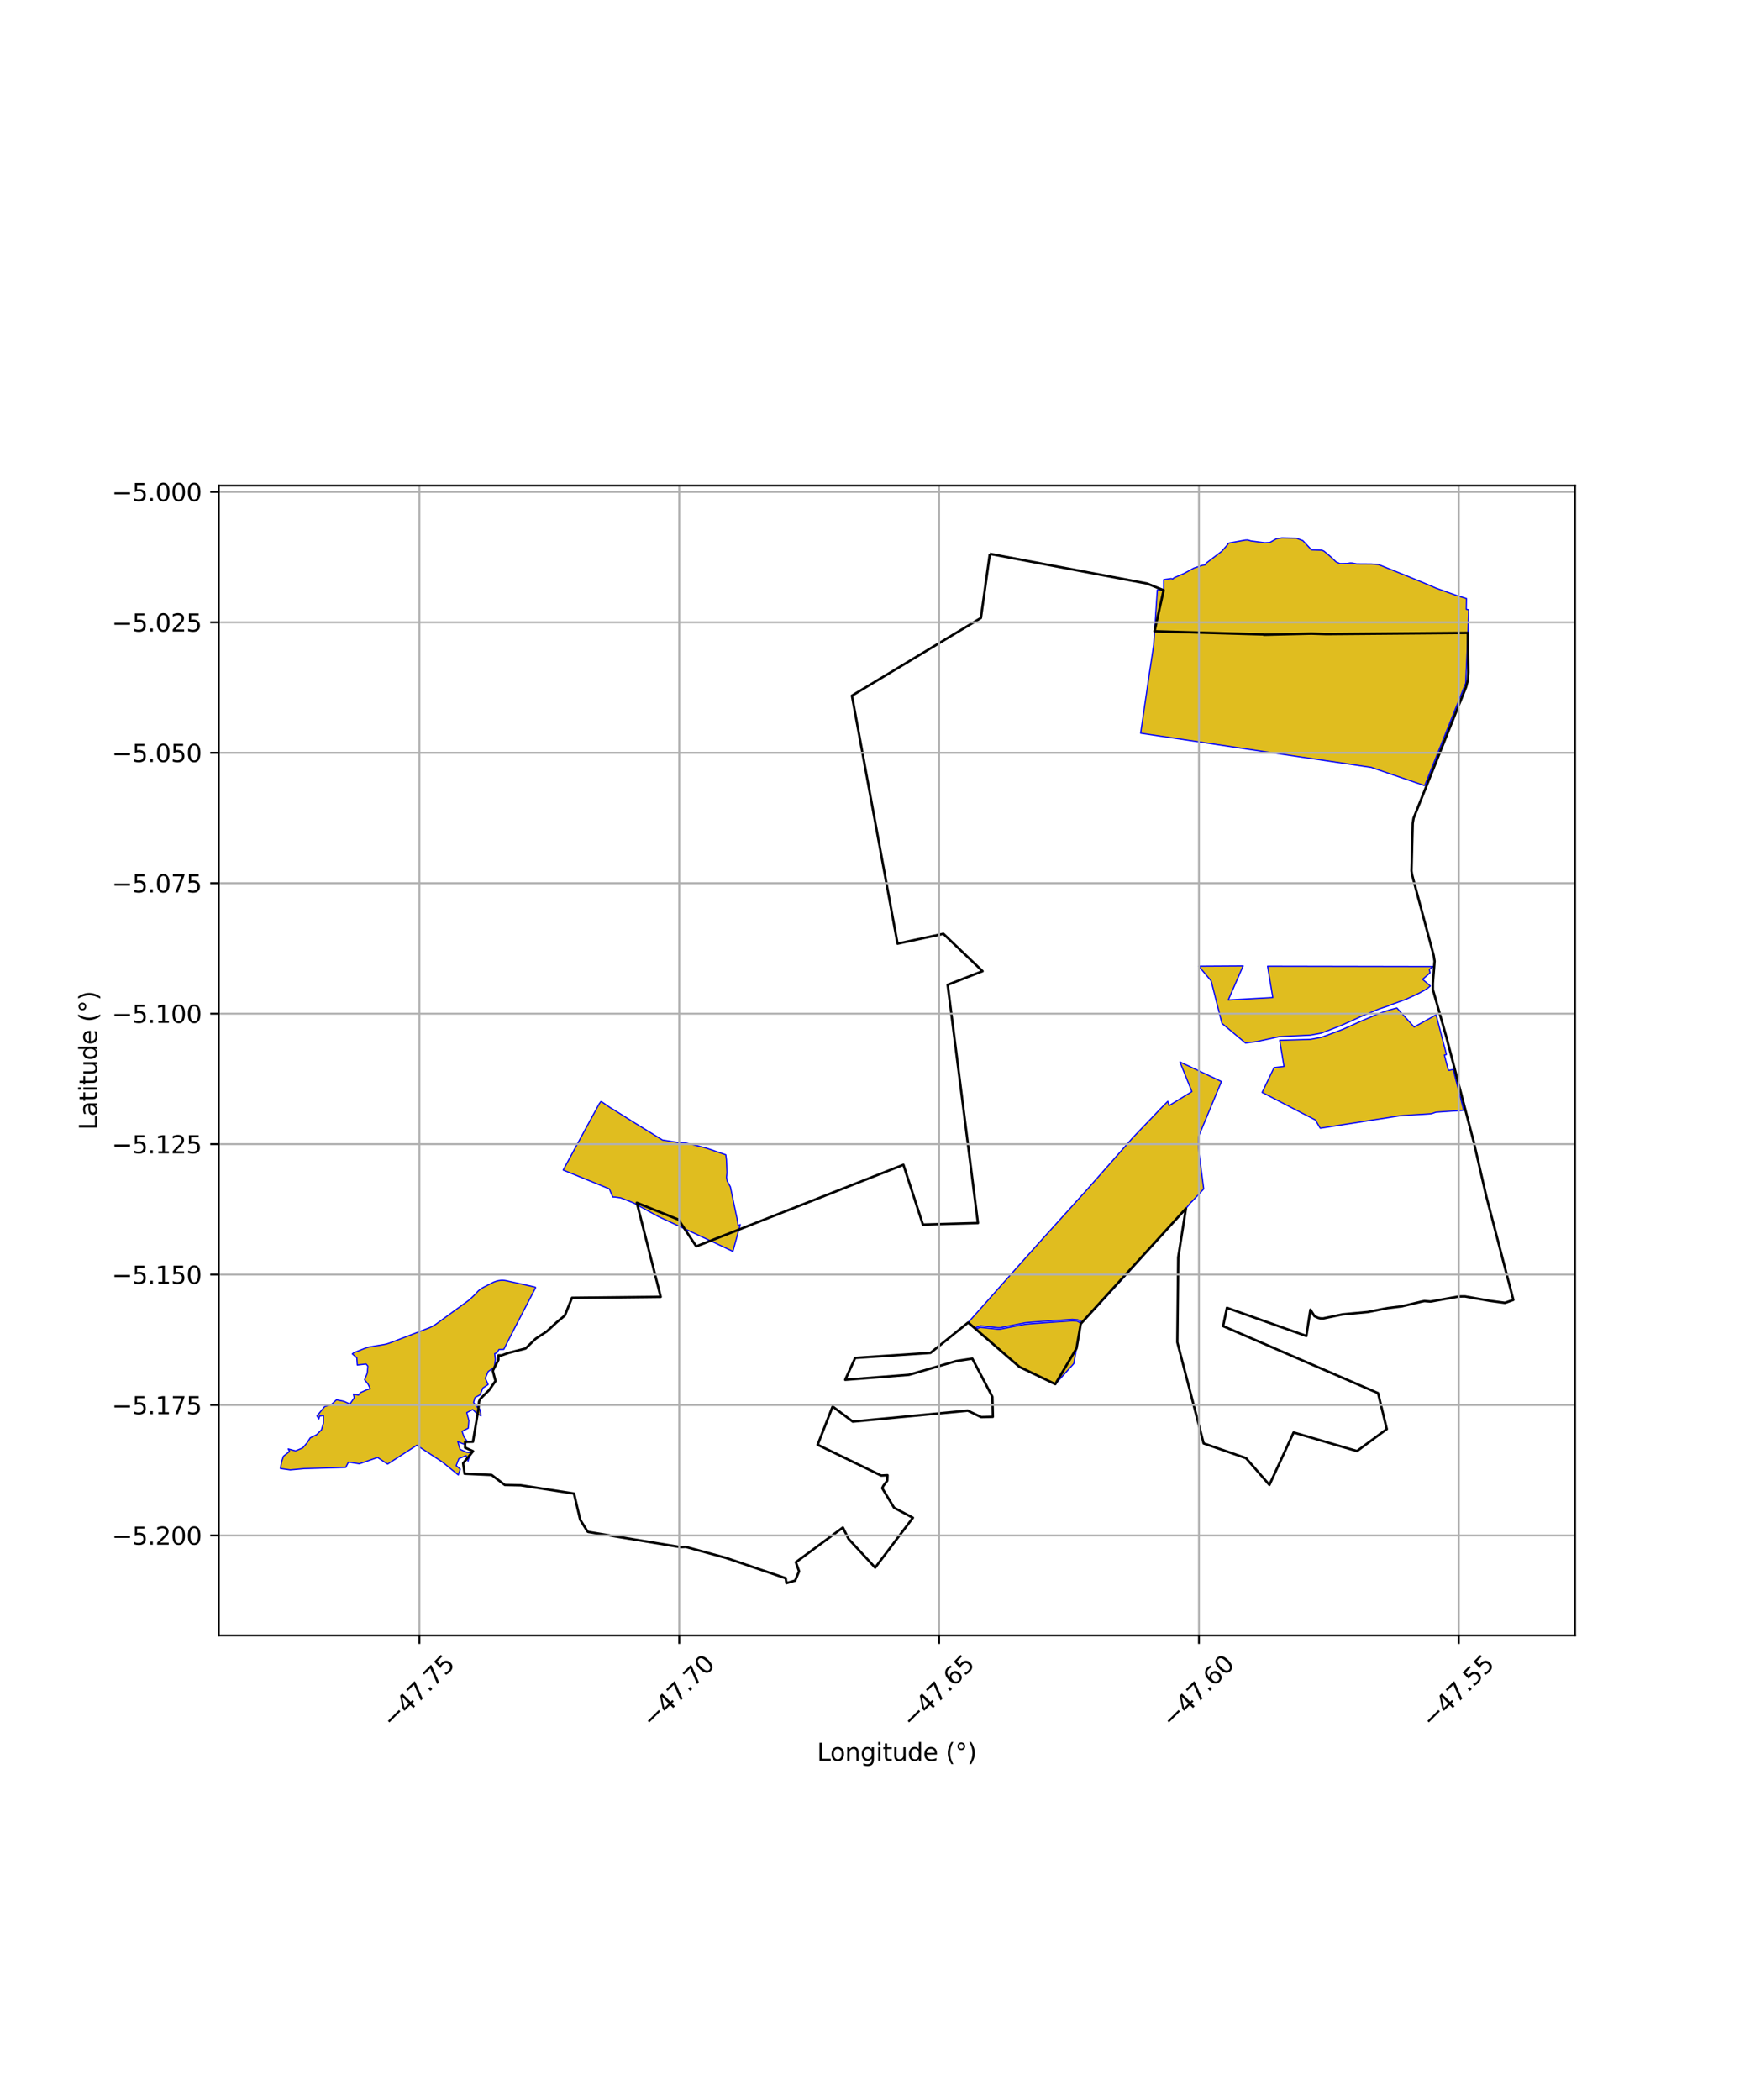 <?xml version="1.0" encoding="utf-8" standalone="no"?>
<!DOCTYPE svg PUBLIC "-//W3C//DTD SVG 1.1//EN"
  "http://www.w3.org/Graphics/SVG/1.1/DTD/svg11.dtd">
<svg xmlns:xlink="http://www.w3.org/1999/xlink" width="720pt" height="864pt" viewBox="0 0 720 864" xmlns="http://www.w3.org/2000/svg" version="1.1">
 <defs>
  <style type="text/css">*{stroke-linejoin: round; stroke-linecap: butt}</style>
 </defs>
 <g id="figure_1">
  <g id="patch_1">
   <path d="M 0 864 
L 720 864 
L 720 0 
L 0 0 
z
" style="fill: #ffffff"/>
  </g>
  <g id="axes_1">
   <g id="patch_2">
    <path d="M 90 672.854 
L 648 672.854 
L 648 199.786 
L 90 199.786 
z
" style="fill: #ffffff"/>
   </g>
   <g id="PatchCollection_1">
    <path d="M 220.451 529.619 
L 220.31 529.893 
L 213.122 543.752 
L 210.013 549.768 
L 207.286 555.154 
L 205.303 555.2 
L 204.401 556.607 
L 203.532 556.917 
L 203.803 559.317 
L 203.39 562.569 
L 200.853 564.26 
L 199.68 567.068 
L 200.834 569.633 
L 198.645 571.094 
L 197.564 573.834 
L 195.436 574.986 
L 194.835 577.002 
L 196.386 578.983 
L 197.482 579.891 
L 197.916 582.524 
L 196.318 581.655 
L 194.495 579.925 
L 192.043 581.174 
L 192.916 584.478 
L 192.676 587.575 
L 190.1 588.913 
L 190.895 591.18 
L 192.281 593.124 
L 190.689 594.107 
L 188.338 593.128 
L 189.293 596.299 
L 191.876 597.474 
L 194.13 597.729 
L 193.119 599.439 
L 192.561 601.128 
L 191.778 598.893 
L 188.806 600.118 
L 187.685 603.015 
L 189.386 604.448 
L 188.554 606.83 
L 181.97 601.48 
L 171.475 594.621 
L 159.474 602.359 
L 155.361 599.646 
L 147.865 602.235 
L 143.377 601.536 
L 142.234 603.74 
L 125.184 604.239 
L 119.421 604.761 
L 115.364 604.188 
L 115.899 601.285 
L 116.629 599.129 
L 119.126 597.172 
L 118.601 596.137 
L 121.611 596.939 
L 124.538 595.714 
L 126.278 593.697 
L 127.655 591.555 
L 130.244 590.306 
L 132.278 588.262 
L 133.065 585.513 
L 133.081 582.368 
L 131.473 582.637 
L 131.194 583.78 
L 130.435 582.535 
L 133.583 578.71 
L 136.253 577.937 
L 138.458 575.916 
L 141.485 576.534 
L 143.999 577.652 
L 145.752 575.084 
L 145.408 573.576 
L 147.497 573.973 
L 148.306 572.972 
L 150.878 571.815 
L 152.311 571.343 
L 151.482 569.533 
L 150.014 567.672 
L 151.097 564.962 
L 151.363 562.05 
L 150.606 561.198 
L 147.009 561.615 
L 146.799 558.618 
L 144.954 557.036 
L 145.592 556.541 
L 149.857 554.847 
L 150.411 554.631 
L 151.291 554.349 
L 152.021 554.177 
L 158.336 553.12 
L 159.3 552.879 
L 160.383 552.529 
L 176.276 546.426 
L 176.92 546.169 
L 177.789 545.753 
L 179.07 545.015 
L 192.745 535.066 
L 193.138 534.749 
L 193.586 534.35 
L 195.347 532.672 
L 196.452 531.471 
L 196.713 531.185 
L 197.368 530.643 
L 198.25 530.031 
L 199.012 529.587 
L 203.132 527.491 
L 204.101 527.151 
L 204.839 526.94 
L 206.021 526.767 
L 206.803 526.746 
L 207.535 526.8 
L 208.256 526.914 
L 219.375 529.371 
L 220.451 529.619 
" clip-path="url(#p2a5d9abd3f)" style="fill: #e0bd1f; stroke: #0000ff; stroke-width: 0.5"/>
    <path d="M 247.283 453.115 
L 251.143 455.77 
L 252.768 456.732 
L 260.677 461.708 
L 272.565 469.048 
L 279.386 470.119 
L 282.332 470.285 
L 290.339 472.273 
L 298.616 475.111 
L 298.882 477.213 
L 299.108 482.509 
L 298.893 484.37 
L 299.183 485.914 
L 300.496 488.275 
L 302.733 498.993 
L 303.232 501.24 
L 303.744 504.312 
L 304.326 503.978 
L 304.568 503.824 
L 301.539 514.859 
L 293.325 510.976 
L 292.973 510.809 
L 270.889 500.536 
L 260.623 494.897 
L 255.372 492.833 
L 253.237 492.522 
L 252.109 492.475 
L 250.691 489.132 
L 231.711 481.391 
L 246.503 454.19 
L 247.283 453.115 
" clip-path="url(#p2a5d9abd3f)" style="fill: #e0bd1f; stroke: #0000ff; stroke-width: 0.5"/>
    <path d="M 595.922 440.418 
L 597.883 440.021 
L 602.204 456.804 
L 590.767 457.59 
L 588.895 458.221 
L 576.132 459.041 
L 543.199 464.182 
L 542.796 463.544 
L 541.218 460.818 
L 519.278 449.449 
L 524.189 439.231 
L 528.273 438.759 
L 526.503 428.012 
L 539.13 427.628 
L 543.668 426.792 
L 552.413 423.526 
L 560.064 420.076 
L 567.861 416.794 
L 571.594 415.563 
L 574.227 414.83 
L 574.724 414.729 
L 581.82 422.542 
L 590.851 417.522 
L 595.105 433.85 
L 594.241 434.066 
L 595.922 440.418 
" clip-path="url(#p2a5d9abd3f)" style="fill: #e0bd1f; stroke: #0000ff; stroke-width: 0.5"/>
    <path d="M 571.007 413.92 
L 567.354 415.124 
L 559.46 418.439 
L 551.825 421.883 
L 543.674 425.045 
L 539.136 425.882 
L 526.255 426.519 
L 517.207 428.508 
L 512.431 429.137 
L 502.748 421.056 
L 498.297 403.558 
L 493.203 397.525 
L 511.454 397.414 
L 505.344 411.417 
L 523.656 410.425 
L 521.52 397.535 
L 589.626 397.66 
L 588.081 398.83 
L 588.354 400.257 
L 585.285 402.916 
L 588.487 405.659 
L 587.445 406.526 
L 586.379 407.242 
L 583.64 408.741 
L 578.492 411.127 
L 572.485 413.3 
L 571.007 413.92 
" clip-path="url(#p2a5d9abd3f)" style="fill: #e0bd1f; stroke: #0000ff; stroke-width: 0.5"/>
    <path d="M 400.972 546.422 
L 398.331 544.121 
L 403.739 538.052 
L 418.003 521.946 
L 429.189 509.423 
L 447.403 489.264 
L 466.016 468.132 
L 478.264 455.327 
L 479.815 453.771 
L 480.474 453.11 
L 481.022 454.868 
L 490.37 449.121 
L 485.459 436.907 
L 502.532 444.969 
L 493.109 467.64 
L 493.048 472.378 
L 495.247 489.151 
L 490.559 494.18 
L 490.246 494.528 
L 490.155 494.498 
L 487.921 497.207 
L 464.56 523.16 
L 452.112 536.793 
L 445.3 543.992 
L 443.455 542.992 
L 441.209 542.784 
L 423.737 544.039 
L 421.73 544.218 
L 411.56 546.241 
L 410.546 546.238 
L 403.329 545.483 
L 400.972 546.422 
" clip-path="url(#p2a5d9abd3f)" style="fill: #e0bd1f; stroke: #0000ff; stroke-width: 0.5"/>
    <path d="M 434.174 569.476 
L 419.418 562.376 
L 406.142 550.984 
L 401.442 546.828 
L 403.339 546.104 
L 410.482 546.856 
L 411.485 546.857 
L 421.782 544.837 
L 423.786 544.658 
L 441.211 543.405 
L 443.174 543.544 
L 444.697 544.408 
L 442.914 554.734 
L 441.802 561.014 
L 434.174 569.476 
" clip-path="url(#p2a5d9abd3f)" style="fill: #e0bd1f; stroke: #0000ff; stroke-width: 0.5"/>
    <path d="M 586.154 323.241 
L 564.129 315.713 
L 517.895 308.905 
L 469.294 301.662 
L 470.599 292.719 
L 471.013 289.88 
L 472.761 277.927 
L 474.658 265.375 
L 476.154 242.688 
L 478.763 242.806 
L 478.772 238.471 
L 481.787 238.035 
L 482.575 238.182 
L 483.005 237.729 
L 486.975 236.026 
L 491.207 233.731 
L 494.594 232.614 
L 495.844 232.416 
L 496.237 231.711 
L 502.676 226.81 
L 505.212 223.908 
L 505.106 223.684 
L 505.826 223.375 
L 512.307 222.212 
L 513.366 222.161 
L 514.655 222.554 
L 520.41 223.297 
L 522.476 223.172 
L 525.168 221.649 
L 527.404 221.289 
L 533.39 221.424 
L 536.052 222.442 
L 539.597 226.235 
L 543.9 226.365 
L 544.767 226.781 
L 547.471 229.059 
L 549.68 231.158 
L 551.285 231.871 
L 554.399 231.806 
L 555.499 231.607 
L 556.297 231.63 
L 558.183 231.995 
L 564.237 232.035 
L 567.177 232.281 
L 578.469 236.806 
L 587.212 240.413 
L 590.782 241.958 
L 599.491 245.085 
L 603.339 246.248 
L 603.255 250.678 
L 604.258 250.891 
L 603.989 259.446 
L 603.031 281.077 
L 586.154 323.241 
" clip-path="url(#p2a5d9abd3f)" style="fill: #e0bd1f; stroke: #0000ff; stroke-width: 0.5"/>
   </g>
   <g id="PatchCollection_2">
    <path d="M 407.242 227.876 
L 471.945 240.087 
L 478.744 242.842 
L 475.001 259.73 
L 519.688 261.015 
L 520.004 261.158 
L 539.572 260.692 
L 545.749 260.88 
L 603.917 260.388 
L 604.106 276.559 
L 603.938 279.709 
L 603.202 282.608 
L 581.596 336.592 
L 581.228 338.766 
L 580.723 358.304 
L 580.907 359.568 
L 581.349 361.379 
L 589.829 393.001 
L 590.229 395.449 
L 589.522 404.527 
L 589.512 407.066 
L 595.174 427.028 
L 606.349 469.887 
L 611.476 492.118 
L 622.636 534.821 
L 619.193 536.033 
L 612.971 535.201 
L 602.811 533.403 
L 600.712 533.405 
L 599.686 533.504 
L 588.598 535.498 
L 587.13 535.386 
L 586.05 535.294 
L 584.91 535.511 
L 576.746 537.465 
L 571.111 538.171 
L 569.641 538.439 
L 562.774 539.8 
L 552.397 540.771 
L 550.785 541.105 
L 544.358 542.451 
L 543.209 542.412 
L 542.373 542.217 
L 540.829 541.523 
L 539.133 538.868 
L 537.474 549.659 
L 504.806 538.082 
L 503.225 545.59 
L 566.97 573.186 
L 570.571 587.959 
L 558.297 597.009 
L 532.231 589.361 
L 522.273 610.928 
L 512.659 599.928 
L 495.206 593.841 
L 484.384 552.235 
L 484.754 517.288 
L 487.921 497.207 
L 444.662 544.638 
L 442.915 554.734 
L 434.175 569.475 
L 419.42 562.375 
L 398.331 544.118 
L 382.823 556.616 
L 351.825 558.689 
L 351.413 559.643 
L 347.746 567.689 
L 373.945 565.638 
L 393.378 559.99 
L 400.036 558.965 
L 408.293 574.685 
L 408.485 582.917 
L 403.674 583.033 
L 398.155 580.376 
L 350.861 584.891 
L 342.566 578.678 
L 336.409 594.412 
L 362.54 607.081 
L 365.145 606.944 
L 365.061 609.164 
L 363.479 611.242 
L 362.958 612.264 
L 367.849 620.325 
L 375.589 624.451 
L 360.072 644.963 
L 349.145 633.194 
L 346.778 628.477 
L 327.445 642.741 
L 328.761 646.475 
L 327.147 650.299 
L 323.566 651.351 
L 323.258 649.329 
L 298.766 640.984 
L 282.117 636.429 
L 280.05 636.537 
L 242.022 630.283 
L 241.74 630.118 
L 238.711 625.266 
L 236.165 614.506 
L 214.214 611.086 
L 207.709 610.957 
L 202.248 606.84 
L 191.165 606.338 
L 190.545 602.018 
L 194.643 597.071 
L 191.347 595.604 
L 191.357 593.231 
L 194.6 593.171 
L 196.809 579.868 
L 197.094 576.679 
L 197.593 575.539 
L 201.179 571.996 
L 203.863 568.184 
L 202.745 563.959 
L 205.056 559.493 
L 205.064 557.645 
L 206.316 557.65 
L 209.294 556.601 
L 216.236 554.808 
L 220.401 550.775 
L 224.992 547.766 
L 229.06 544.013 
L 232.394 541.233 
L 235.332 533.958 
L 271.828 533.557 
L 262.017 494.864 
L 279.151 501.783 
L 286.466 512.797 
L 371.687 479.218 
L 379.709 503.838 
L 402.348 503.184 
L 389.9 405.179 
L 404.247 399.568 
L 388.132 384.196 
L 369.277 388.25 
L 350.512 286.216 
L 403.566 254.254 
L 407.242 227.876 
L 407.242 227.876 
" clip-path="url(#p2a5d9abd3f)" style="fill: none; stroke: #000000"/>
   </g>
   <g id="matplotlib.axis_1">
    <g id="xtick_1">
     <g id="line2d_1">
      <path d="M 172.543 672.854 
L 172.543 199.786 
" clip-path="url(#p2a5d9abd3f)" style="fill: none; stroke: #b0b0b0; stroke-width: 0.8; stroke-linecap: square"/>
     </g>
     <g id="line2d_2">
      <defs>
       <path id="mab8f99c32c" d="M 0 0 
L 0 3.5 
" style="stroke: #000000; stroke-width: 0.8"/>
      </defs>
      <g>
       <use xlink:href="#mab8f99c32c" x="172.543" y="672.854" style="stroke: #000000; stroke-width: 0.8"/>
      </g>
     </g>
     <g id="text_1">
      <!-- −47.75 -->
      <g transform="translate(161.41 711.396) rotate(-45) scale(0.1 -0.1)">
       <defs>
        <path id="DejaVuSans-2212" d="M 678 2272 
L 4684 2272 
L 4684 1741 
L 678 1741 
L 678 2272 
z
" transform="scale(0.016)"/>
        <path id="DejaVuSans-34" d="M 2419 4116 
L 825 1625 
L 2419 1625 
L 2419 4116 
z
M 2253 4666 
L 3047 4666 
L 3047 1625 
L 3713 1625 
L 3713 1100 
L 3047 1100 
L 3047 0 
L 2419 0 
L 2419 1100 
L 313 1100 
L 313 1709 
L 2253 4666 
z
" transform="scale(0.016)"/>
        <path id="DejaVuSans-37" d="M 525 4666 
L 3525 4666 
L 3525 4397 
L 1831 0 
L 1172 0 
L 2766 4134 
L 525 4134 
L 525 4666 
z
" transform="scale(0.016)"/>
        <path id="DejaVuSans-2e" d="M 684 794 
L 1344 794 
L 1344 0 
L 684 0 
L 684 794 
z
" transform="scale(0.016)"/>
        <path id="DejaVuSans-35" d="M 691 4666 
L 3169 4666 
L 3169 4134 
L 1269 4134 
L 1269 2991 
Q 1406 3038 1543 3061 
Q 1681 3084 1819 3084 
Q 2600 3084 3056 2656 
Q 3513 2228 3513 1497 
Q 3513 744 3044 326 
Q 2575 -91 1722 -91 
Q 1428 -91 1123 -41 
Q 819 9 494 109 
L 494 744 
Q 775 591 1075 516 
Q 1375 441 1709 441 
Q 2250 441 2565 725 
Q 2881 1009 2881 1497 
Q 2881 1984 2565 2268 
Q 2250 2553 1709 2553 
Q 1456 2553 1204 2497 
Q 953 2441 691 2322 
L 691 4666 
z
" transform="scale(0.016)"/>
       </defs>
       <use xlink:href="#DejaVuSans-2212"/>
       <use xlink:href="#DejaVuSans-34" transform="translate(83.789 0)"/>
       <use xlink:href="#DejaVuSans-37" transform="translate(147.412 0)"/>
       <use xlink:href="#DejaVuSans-2e" transform="translate(211.035 0)"/>
       <use xlink:href="#DejaVuSans-37" transform="translate(242.822 0)"/>
       <use xlink:href="#DejaVuSans-35" transform="translate(306.445 0)"/>
      </g>
     </g>
    </g>
    <g id="xtick_2">
     <g id="line2d_3">
      <path d="M 279.456 672.854 
L 279.456 199.786 
" clip-path="url(#p2a5d9abd3f)" style="fill: none; stroke: #b0b0b0; stroke-width: 0.8; stroke-linecap: square"/>
     </g>
     <g id="line2d_4">
      <g>
       <use xlink:href="#mab8f99c32c" x="279.456" y="672.854" style="stroke: #000000; stroke-width: 0.8"/>
      </g>
     </g>
     <g id="text_2">
      <!-- −47.70 -->
      <g transform="translate(268.323 711.396) rotate(-45) scale(0.1 -0.1)">
       <defs>
        <path id="DejaVuSans-30" d="M 2034 4250 
Q 1547 4250 1301 3770 
Q 1056 3291 1056 2328 
Q 1056 1369 1301 889 
Q 1547 409 2034 409 
Q 2525 409 2770 889 
Q 3016 1369 3016 2328 
Q 3016 3291 2770 3770 
Q 2525 4250 2034 4250 
z
M 2034 4750 
Q 2819 4750 3233 4129 
Q 3647 3509 3647 2328 
Q 3647 1150 3233 529 
Q 2819 -91 2034 -91 
Q 1250 -91 836 529 
Q 422 1150 422 2328 
Q 422 3509 836 4129 
Q 1250 4750 2034 4750 
z
" transform="scale(0.016)"/>
       </defs>
       <use xlink:href="#DejaVuSans-2212"/>
       <use xlink:href="#DejaVuSans-34" transform="translate(83.789 0)"/>
       <use xlink:href="#DejaVuSans-37" transform="translate(147.412 0)"/>
       <use xlink:href="#DejaVuSans-2e" transform="translate(211.035 0)"/>
       <use xlink:href="#DejaVuSans-37" transform="translate(242.822 0)"/>
       <use xlink:href="#DejaVuSans-30" transform="translate(306.445 0)"/>
      </g>
     </g>
    </g>
    <g id="xtick_3">
     <g id="line2d_5">
      <path d="M 386.37 672.854 
L 386.37 199.786 
" clip-path="url(#p2a5d9abd3f)" style="fill: none; stroke: #b0b0b0; stroke-width: 0.8; stroke-linecap: square"/>
     </g>
     <g id="line2d_6">
      <g>
       <use xlink:href="#mab8f99c32c" x="386.37" y="672.854" style="stroke: #000000; stroke-width: 0.8"/>
      </g>
     </g>
     <g id="text_3">
      <!-- −47.65 -->
      <g transform="translate(375.237 711.396) rotate(-45) scale(0.1 -0.1)">
       <defs>
        <path id="DejaVuSans-36" d="M 2113 2584 
Q 1688 2584 1439 2293 
Q 1191 2003 1191 1497 
Q 1191 994 1439 701 
Q 1688 409 2113 409 
Q 2538 409 2786 701 
Q 3034 994 3034 1497 
Q 3034 2003 2786 2293 
Q 2538 2584 2113 2584 
z
M 3366 4563 
L 3366 3988 
Q 3128 4100 2886 4159 
Q 2644 4219 2406 4219 
Q 1781 4219 1451 3797 
Q 1122 3375 1075 2522 
Q 1259 2794 1537 2939 
Q 1816 3084 2150 3084 
Q 2853 3084 3261 2657 
Q 3669 2231 3669 1497 
Q 3669 778 3244 343 
Q 2819 -91 2113 -91 
Q 1303 -91 875 529 
Q 447 1150 447 2328 
Q 447 3434 972 4092 
Q 1497 4750 2381 4750 
Q 2619 4750 2861 4703 
Q 3103 4656 3366 4563 
z
" transform="scale(0.016)"/>
       </defs>
       <use xlink:href="#DejaVuSans-2212"/>
       <use xlink:href="#DejaVuSans-34" transform="translate(83.789 0)"/>
       <use xlink:href="#DejaVuSans-37" transform="translate(147.412 0)"/>
       <use xlink:href="#DejaVuSans-2e" transform="translate(211.035 0)"/>
       <use xlink:href="#DejaVuSans-36" transform="translate(242.822 0)"/>
       <use xlink:href="#DejaVuSans-35" transform="translate(306.445 0)"/>
      </g>
     </g>
    </g>
    <g id="xtick_4">
     <g id="line2d_7">
      <path d="M 493.283 672.854 
L 493.283 199.786 
" clip-path="url(#p2a5d9abd3f)" style="fill: none; stroke: #b0b0b0; stroke-width: 0.8; stroke-linecap: square"/>
     </g>
     <g id="line2d_8">
      <g>
       <use xlink:href="#mab8f99c32c" x="493.283" y="672.854" style="stroke: #000000; stroke-width: 0.8"/>
      </g>
     </g>
     <g id="text_4">
      <!-- −47.60 -->
      <g transform="translate(482.15 711.396) rotate(-45) scale(0.1 -0.1)">
       <use xlink:href="#DejaVuSans-2212"/>
       <use xlink:href="#DejaVuSans-34" transform="translate(83.789 0)"/>
       <use xlink:href="#DejaVuSans-37" transform="translate(147.412 0)"/>
       <use xlink:href="#DejaVuSans-2e" transform="translate(211.035 0)"/>
       <use xlink:href="#DejaVuSans-36" transform="translate(242.822 0)"/>
       <use xlink:href="#DejaVuSans-30" transform="translate(306.445 0)"/>
      </g>
     </g>
    </g>
    <g id="xtick_5">
     <g id="line2d_9">
      <path d="M 600.197 672.854 
L 600.197 199.786 
" clip-path="url(#p2a5d9abd3f)" style="fill: none; stroke: #b0b0b0; stroke-width: 0.8; stroke-linecap: square"/>
     </g>
     <g id="line2d_10">
      <g>
       <use xlink:href="#mab8f99c32c" x="600.197" y="672.854" style="stroke: #000000; stroke-width: 0.8"/>
      </g>
     </g>
     <g id="text_5">
      <!-- −47.55 -->
      <g transform="translate(589.064 711.396) rotate(-45) scale(0.1 -0.1)">
       <use xlink:href="#DejaVuSans-2212"/>
       <use xlink:href="#DejaVuSans-34" transform="translate(83.789 0)"/>
       <use xlink:href="#DejaVuSans-37" transform="translate(147.412 0)"/>
       <use xlink:href="#DejaVuSans-2e" transform="translate(211.035 0)"/>
       <use xlink:href="#DejaVuSans-35" transform="translate(242.822 0)"/>
       <use xlink:href="#DejaVuSans-35" transform="translate(306.445 0)"/>
      </g>
     </g>
    </g>
    <g id="text_6">
     <!-- Longitude (°) -->
     <g transform="translate(336.14 724.465) scale(0.1 -0.1)">
      <defs>
       <path id="DejaVuSans-4c" d="M 628 4666 
L 1259 4666 
L 1259 531 
L 3531 531 
L 3531 0 
L 628 0 
L 628 4666 
z
" transform="scale(0.016)"/>
       <path id="DejaVuSans-6f" d="M 1959 3097 
Q 1497 3097 1228 2736 
Q 959 2375 959 1747 
Q 959 1119 1226 758 
Q 1494 397 1959 397 
Q 2419 397 2687 759 
Q 2956 1122 2956 1747 
Q 2956 2369 2687 2733 
Q 2419 3097 1959 3097 
z
M 1959 3584 
Q 2709 3584 3137 3096 
Q 3566 2609 3566 1747 
Q 3566 888 3137 398 
Q 2709 -91 1959 -91 
Q 1206 -91 779 398 
Q 353 888 353 1747 
Q 353 2609 779 3096 
Q 1206 3584 1959 3584 
z
" transform="scale(0.016)"/>
       <path id="DejaVuSans-6e" d="M 3513 2113 
L 3513 0 
L 2938 0 
L 2938 2094 
Q 2938 2591 2744 2837 
Q 2550 3084 2163 3084 
Q 1697 3084 1428 2787 
Q 1159 2491 1159 1978 
L 1159 0 
L 581 0 
L 581 3500 
L 1159 3500 
L 1159 2956 
Q 1366 3272 1645 3428 
Q 1925 3584 2291 3584 
Q 2894 3584 3203 3211 
Q 3513 2838 3513 2113 
z
" transform="scale(0.016)"/>
       <path id="DejaVuSans-67" d="M 2906 1791 
Q 2906 2416 2648 2759 
Q 2391 3103 1925 3103 
Q 1463 3103 1205 2759 
Q 947 2416 947 1791 
Q 947 1169 1205 825 
Q 1463 481 1925 481 
Q 2391 481 2648 825 
Q 2906 1169 2906 1791 
z
M 3481 434 
Q 3481 -459 3084 -895 
Q 2688 -1331 1869 -1331 
Q 1566 -1331 1297 -1286 
Q 1028 -1241 775 -1147 
L 775 -588 
Q 1028 -725 1275 -790 
Q 1522 -856 1778 -856 
Q 2344 -856 2625 -561 
Q 2906 -266 2906 331 
L 2906 616 
Q 2728 306 2450 153 
Q 2172 0 1784 0 
Q 1141 0 747 490 
Q 353 981 353 1791 
Q 353 2603 747 3093 
Q 1141 3584 1784 3584 
Q 2172 3584 2450 3431 
Q 2728 3278 2906 2969 
L 2906 3500 
L 3481 3500 
L 3481 434 
z
" transform="scale(0.016)"/>
       <path id="DejaVuSans-69" d="M 603 3500 
L 1178 3500 
L 1178 0 
L 603 0 
L 603 3500 
z
M 603 4863 
L 1178 4863 
L 1178 4134 
L 603 4134 
L 603 4863 
z
" transform="scale(0.016)"/>
       <path id="DejaVuSans-74" d="M 1172 4494 
L 1172 3500 
L 2356 3500 
L 2356 3053 
L 1172 3053 
L 1172 1153 
Q 1172 725 1289 603 
Q 1406 481 1766 481 
L 2356 481 
L 2356 0 
L 1766 0 
Q 1100 0 847 248 
Q 594 497 594 1153 
L 594 3053 
L 172 3053 
L 172 3500 
L 594 3500 
L 594 4494 
L 1172 4494 
z
" transform="scale(0.016)"/>
       <path id="DejaVuSans-75" d="M 544 1381 
L 544 3500 
L 1119 3500 
L 1119 1403 
Q 1119 906 1312 657 
Q 1506 409 1894 409 
Q 2359 409 2629 706 
Q 2900 1003 2900 1516 
L 2900 3500 
L 3475 3500 
L 3475 0 
L 2900 0 
L 2900 538 
Q 2691 219 2414 64 
Q 2138 -91 1772 -91 
Q 1169 -91 856 284 
Q 544 659 544 1381 
z
M 1991 3584 
L 1991 3584 
z
" transform="scale(0.016)"/>
       <path id="DejaVuSans-64" d="M 2906 2969 
L 2906 4863 
L 3481 4863 
L 3481 0 
L 2906 0 
L 2906 525 
Q 2725 213 2448 61 
Q 2172 -91 1784 -91 
Q 1150 -91 751 415 
Q 353 922 353 1747 
Q 353 2572 751 3078 
Q 1150 3584 1784 3584 
Q 2172 3584 2448 3432 
Q 2725 3281 2906 2969 
z
M 947 1747 
Q 947 1113 1208 752 
Q 1469 391 1925 391 
Q 2381 391 2643 752 
Q 2906 1113 2906 1747 
Q 2906 2381 2643 2742 
Q 2381 3103 1925 3103 
Q 1469 3103 1208 2742 
Q 947 2381 947 1747 
z
" transform="scale(0.016)"/>
       <path id="DejaVuSans-65" d="M 3597 1894 
L 3597 1613 
L 953 1613 
Q 991 1019 1311 708 
Q 1631 397 2203 397 
Q 2534 397 2845 478 
Q 3156 559 3463 722 
L 3463 178 
Q 3153 47 2828 -22 
Q 2503 -91 2169 -91 
Q 1331 -91 842 396 
Q 353 884 353 1716 
Q 353 2575 817 3079 
Q 1281 3584 2069 3584 
Q 2775 3584 3186 3129 
Q 3597 2675 3597 1894 
z
M 3022 2063 
Q 3016 2534 2758 2815 
Q 2500 3097 2075 3097 
Q 1594 3097 1305 2825 
Q 1016 2553 972 2059 
L 3022 2063 
z
" transform="scale(0.016)"/>
       <path id="DejaVuSans-20" transform="scale(0.016)"/>
       <path id="DejaVuSans-28" d="M 1984 4856 
Q 1566 4138 1362 3434 
Q 1159 2731 1159 2009 
Q 1159 1288 1364 580 
Q 1569 -128 1984 -844 
L 1484 -844 
Q 1016 -109 783 600 
Q 550 1309 550 2009 
Q 550 2706 781 3412 
Q 1013 4119 1484 4856 
L 1984 4856 
z
" transform="scale(0.016)"/>
       <path id="DejaVuSans-b0" d="M 1600 4347 
Q 1350 4347 1178 4173 
Q 1006 4000 1006 3750 
Q 1006 3503 1178 3333 
Q 1350 3163 1600 3163 
Q 1850 3163 2022 3333 
Q 2194 3503 2194 3750 
Q 2194 3997 2020 4172 
Q 1847 4347 1600 4347 
z
M 1600 4750 
Q 1800 4750 1984 4673 
Q 2169 4597 2303 4453 
Q 2447 4313 2519 4134 
Q 2591 3956 2591 3750 
Q 2591 3338 2302 3052 
Q 2013 2766 1594 2766 
Q 1172 2766 890 3047 
Q 609 3328 609 3750 
Q 609 4169 896 4459 
Q 1184 4750 1600 4750 
z
" transform="scale(0.016)"/>
       <path id="DejaVuSans-29" d="M 513 4856 
L 1013 4856 
Q 1481 4119 1714 3412 
Q 1947 2706 1947 2009 
Q 1947 1309 1714 600 
Q 1481 -109 1013 -844 
L 513 -844 
Q 928 -128 1133 580 
Q 1338 1288 1338 2009 
Q 1338 2731 1133 3434 
Q 928 4138 513 4856 
z
" transform="scale(0.016)"/>
      </defs>
      <use xlink:href="#DejaVuSans-4c"/>
      <use xlink:href="#DejaVuSans-6f" transform="translate(53.963 0)"/>
      <use xlink:href="#DejaVuSans-6e" transform="translate(115.145 0)"/>
      <use xlink:href="#DejaVuSans-67" transform="translate(178.523 0)"/>
      <use xlink:href="#DejaVuSans-69" transform="translate(242 0)"/>
      <use xlink:href="#DejaVuSans-74" transform="translate(269.783 0)"/>
      <use xlink:href="#DejaVuSans-75" transform="translate(308.992 0)"/>
      <use xlink:href="#DejaVuSans-64" transform="translate(372.371 0)"/>
      <use xlink:href="#DejaVuSans-65" transform="translate(435.848 0)"/>
      <use xlink:href="#DejaVuSans-20" transform="translate(497.371 0)"/>
      <use xlink:href="#DejaVuSans-28" transform="translate(529.158 0)"/>
      <use xlink:href="#DejaVuSans-b0" transform="translate(568.172 0)"/>
      <use xlink:href="#DejaVuSans-29" transform="translate(618.172 0)"/>
     </g>
    </g>
   </g>
   <g id="matplotlib.axis_2">
    <g id="ytick_1">
     <g id="line2d_11">
      <path d="M 90 631.733 
L 648 631.733 
" clip-path="url(#p2a5d9abd3f)" style="fill: none; stroke: #b0b0b0; stroke-width: 0.8; stroke-linecap: square"/>
     </g>
     <g id="line2d_12">
      <defs>
       <path id="m325850b13f" d="M 0 0 
L -3.5 0 
" style="stroke: #000000; stroke-width: 0.8"/>
      </defs>
      <g>
       <use xlink:href="#m325850b13f" x="90" y="631.733" style="stroke: #000000; stroke-width: 0.8"/>
      </g>
     </g>
     <g id="text_7">
      <!-- −5.200 -->
      <g transform="translate(45.992 635.532) scale(0.1 -0.1)">
       <defs>
        <path id="DejaVuSans-32" d="M 1228 531 
L 3431 531 
L 3431 0 
L 469 0 
L 469 531 
Q 828 903 1448 1529 
Q 2069 2156 2228 2338 
Q 2531 2678 2651 2914 
Q 2772 3150 2772 3378 
Q 2772 3750 2511 3984 
Q 2250 4219 1831 4219 
Q 1534 4219 1204 4116 
Q 875 4013 500 3803 
L 500 4441 
Q 881 4594 1212 4672 
Q 1544 4750 1819 4750 
Q 2544 4750 2975 4387 
Q 3406 4025 3406 3419 
Q 3406 3131 3298 2873 
Q 3191 2616 2906 2266 
Q 2828 2175 2409 1742 
Q 1991 1309 1228 531 
z
" transform="scale(0.016)"/>
       </defs>
       <use xlink:href="#DejaVuSans-2212"/>
       <use xlink:href="#DejaVuSans-35" transform="translate(83.789 0)"/>
       <use xlink:href="#DejaVuSans-2e" transform="translate(147.412 0)"/>
       <use xlink:href="#DejaVuSans-32" transform="translate(179.199 0)"/>
       <use xlink:href="#DejaVuSans-30" transform="translate(242.822 0)"/>
       <use xlink:href="#DejaVuSans-30" transform="translate(306.445 0)"/>
      </g>
     </g>
    </g>
    <g id="ytick_2">
     <g id="line2d_13">
      <path d="M 90 578.063 
L 648 578.063 
" clip-path="url(#p2a5d9abd3f)" style="fill: none; stroke: #b0b0b0; stroke-width: 0.8; stroke-linecap: square"/>
     </g>
     <g id="line2d_14">
      <g>
       <use xlink:href="#m325850b13f" x="90" y="578.063" style="stroke: #000000; stroke-width: 0.8"/>
      </g>
     </g>
     <g id="text_8">
      <!-- −5.175 -->
      <g transform="translate(45.992 581.862) scale(0.1 -0.1)">
       <defs>
        <path id="DejaVuSans-31" d="M 794 531 
L 1825 531 
L 1825 4091 
L 703 3866 
L 703 4441 
L 1819 4666 
L 2450 4666 
L 2450 531 
L 3481 531 
L 3481 0 
L 794 0 
L 794 531 
z
" transform="scale(0.016)"/>
       </defs>
       <use xlink:href="#DejaVuSans-2212"/>
       <use xlink:href="#DejaVuSans-35" transform="translate(83.789 0)"/>
       <use xlink:href="#DejaVuSans-2e" transform="translate(147.412 0)"/>
       <use xlink:href="#DejaVuSans-31" transform="translate(179.199 0)"/>
       <use xlink:href="#DejaVuSans-37" transform="translate(242.822 0)"/>
       <use xlink:href="#DejaVuSans-35" transform="translate(306.445 0)"/>
      </g>
     </g>
    </g>
    <g id="ytick_3">
     <g id="line2d_15">
      <path d="M 90 524.393 
L 648 524.393 
" clip-path="url(#p2a5d9abd3f)" style="fill: none; stroke: #b0b0b0; stroke-width: 0.8; stroke-linecap: square"/>
     </g>
     <g id="line2d_16">
      <g>
       <use xlink:href="#m325850b13f" x="90" y="524.393" style="stroke: #000000; stroke-width: 0.8"/>
      </g>
     </g>
     <g id="text_9">
      <!-- −5.150 -->
      <g transform="translate(45.992 528.192) scale(0.1 -0.1)">
       <use xlink:href="#DejaVuSans-2212"/>
       <use xlink:href="#DejaVuSans-35" transform="translate(83.789 0)"/>
       <use xlink:href="#DejaVuSans-2e" transform="translate(147.412 0)"/>
       <use xlink:href="#DejaVuSans-31" transform="translate(179.199 0)"/>
       <use xlink:href="#DejaVuSans-35" transform="translate(242.822 0)"/>
       <use xlink:href="#DejaVuSans-30" transform="translate(306.445 0)"/>
      </g>
     </g>
    </g>
    <g id="ytick_4">
     <g id="line2d_17">
      <path d="M 90 470.723 
L 648 470.723 
" clip-path="url(#p2a5d9abd3f)" style="fill: none; stroke: #b0b0b0; stroke-width: 0.8; stroke-linecap: square"/>
     </g>
     <g id="line2d_18">
      <g>
       <use xlink:href="#m325850b13f" x="90" y="470.723" style="stroke: #000000; stroke-width: 0.8"/>
      </g>
     </g>
     <g id="text_10">
      <!-- −5.125 -->
      <g transform="translate(45.992 474.522) scale(0.1 -0.1)">
       <use xlink:href="#DejaVuSans-2212"/>
       <use xlink:href="#DejaVuSans-35" transform="translate(83.789 0)"/>
       <use xlink:href="#DejaVuSans-2e" transform="translate(147.412 0)"/>
       <use xlink:href="#DejaVuSans-31" transform="translate(179.199 0)"/>
       <use xlink:href="#DejaVuSans-32" transform="translate(242.822 0)"/>
       <use xlink:href="#DejaVuSans-35" transform="translate(306.445 0)"/>
      </g>
     </g>
    </g>
    <g id="ytick_5">
     <g id="line2d_19">
      <path d="M 90 417.053 
L 648 417.053 
" clip-path="url(#p2a5d9abd3f)" style="fill: none; stroke: #b0b0b0; stroke-width: 0.8; stroke-linecap: square"/>
     </g>
     <g id="line2d_20">
      <g>
       <use xlink:href="#m325850b13f" x="90" y="417.053" style="stroke: #000000; stroke-width: 0.8"/>
      </g>
     </g>
     <g id="text_11">
      <!-- −5.100 -->
      <g transform="translate(45.992 420.852) scale(0.1 -0.1)">
       <use xlink:href="#DejaVuSans-2212"/>
       <use xlink:href="#DejaVuSans-35" transform="translate(83.789 0)"/>
       <use xlink:href="#DejaVuSans-2e" transform="translate(147.412 0)"/>
       <use xlink:href="#DejaVuSans-31" transform="translate(179.199 0)"/>
       <use xlink:href="#DejaVuSans-30" transform="translate(242.822 0)"/>
       <use xlink:href="#DejaVuSans-30" transform="translate(306.445 0)"/>
      </g>
     </g>
    </g>
    <g id="ytick_6">
     <g id="line2d_21">
      <path d="M 90 363.383 
L 648 363.383 
" clip-path="url(#p2a5d9abd3f)" style="fill: none; stroke: #b0b0b0; stroke-width: 0.8; stroke-linecap: square"/>
     </g>
     <g id="line2d_22">
      <g>
       <use xlink:href="#m325850b13f" x="90" y="363.383" style="stroke: #000000; stroke-width: 0.8"/>
      </g>
     </g>
     <g id="text_12">
      <!-- −5.075 -->
      <g transform="translate(45.992 367.182) scale(0.1 -0.1)">
       <use xlink:href="#DejaVuSans-2212"/>
       <use xlink:href="#DejaVuSans-35" transform="translate(83.789 0)"/>
       <use xlink:href="#DejaVuSans-2e" transform="translate(147.412 0)"/>
       <use xlink:href="#DejaVuSans-30" transform="translate(179.199 0)"/>
       <use xlink:href="#DejaVuSans-37" transform="translate(242.822 0)"/>
       <use xlink:href="#DejaVuSans-35" transform="translate(306.445 0)"/>
      </g>
     </g>
    </g>
    <g id="ytick_7">
     <g id="line2d_23">
      <path d="M 90 309.713 
L 648 309.713 
" clip-path="url(#p2a5d9abd3f)" style="fill: none; stroke: #b0b0b0; stroke-width: 0.8; stroke-linecap: square"/>
     </g>
     <g id="line2d_24">
      <g>
       <use xlink:href="#m325850b13f" x="90" y="309.713" style="stroke: #000000; stroke-width: 0.8"/>
      </g>
     </g>
     <g id="text_13">
      <!-- −5.050 -->
      <g transform="translate(45.992 313.512) scale(0.1 -0.1)">
       <use xlink:href="#DejaVuSans-2212"/>
       <use xlink:href="#DejaVuSans-35" transform="translate(83.789 0)"/>
       <use xlink:href="#DejaVuSans-2e" transform="translate(147.412 0)"/>
       <use xlink:href="#DejaVuSans-30" transform="translate(179.199 0)"/>
       <use xlink:href="#DejaVuSans-35" transform="translate(242.822 0)"/>
       <use xlink:href="#DejaVuSans-30" transform="translate(306.445 0)"/>
      </g>
     </g>
    </g>
    <g id="ytick_8">
     <g id="line2d_25">
      <path d="M 90 256.042 
L 648 256.042 
" clip-path="url(#p2a5d9abd3f)" style="fill: none; stroke: #b0b0b0; stroke-width: 0.8; stroke-linecap: square"/>
     </g>
     <g id="line2d_26">
      <g>
       <use xlink:href="#m325850b13f" x="90" y="256.042" style="stroke: #000000; stroke-width: 0.8"/>
      </g>
     </g>
     <g id="text_14">
      <!-- −5.025 -->
      <g transform="translate(45.992 259.842) scale(0.1 -0.1)">
       <use xlink:href="#DejaVuSans-2212"/>
       <use xlink:href="#DejaVuSans-35" transform="translate(83.789 0)"/>
       <use xlink:href="#DejaVuSans-2e" transform="translate(147.412 0)"/>
       <use xlink:href="#DejaVuSans-30" transform="translate(179.199 0)"/>
       <use xlink:href="#DejaVuSans-32" transform="translate(242.822 0)"/>
       <use xlink:href="#DejaVuSans-35" transform="translate(306.445 0)"/>
      </g>
     </g>
    </g>
    <g id="ytick_9">
     <g id="line2d_27">
      <path d="M 90 202.372 
L 648 202.372 
" clip-path="url(#p2a5d9abd3f)" style="fill: none; stroke: #b0b0b0; stroke-width: 0.8; stroke-linecap: square"/>
     </g>
     <g id="line2d_28">
      <g>
       <use xlink:href="#m325850b13f" x="90" y="202.372" style="stroke: #000000; stroke-width: 0.8"/>
      </g>
     </g>
     <g id="text_15">
      <!-- −5.000 -->
      <g transform="translate(45.992 206.172) scale(0.1 -0.1)">
       <use xlink:href="#DejaVuSans-2212"/>
       <use xlink:href="#DejaVuSans-35" transform="translate(83.789 0)"/>
       <use xlink:href="#DejaVuSans-2e" transform="translate(147.412 0)"/>
       <use xlink:href="#DejaVuSans-30" transform="translate(179.199 0)"/>
       <use xlink:href="#DejaVuSans-30" transform="translate(242.822 0)"/>
       <use xlink:href="#DejaVuSans-30" transform="translate(306.445 0)"/>
      </g>
     </g>
    </g>
    <g id="text_16">
     <!-- Latitude (°) -->
     <g transform="translate(39.913 464.89) rotate(-90) scale(0.1 -0.1)">
      <defs>
       <path id="DejaVuSans-61" d="M 2194 1759 
Q 1497 1759 1228 1600 
Q 959 1441 959 1056 
Q 959 750 1161 570 
Q 1363 391 1709 391 
Q 2188 391 2477 730 
Q 2766 1069 2766 1631 
L 2766 1759 
L 2194 1759 
z
M 3341 1997 
L 3341 0 
L 2766 0 
L 2766 531 
Q 2569 213 2275 61 
Q 1981 -91 1556 -91 
Q 1019 -91 701 211 
Q 384 513 384 1019 
Q 384 1609 779 1909 
Q 1175 2209 1959 2209 
L 2766 2209 
L 2766 2266 
Q 2766 2663 2505 2880 
Q 2244 3097 1772 3097 
Q 1472 3097 1187 3025 
Q 903 2953 641 2809 
L 641 3341 
Q 956 3463 1253 3523 
Q 1550 3584 1831 3584 
Q 2591 3584 2966 3190 
Q 3341 2797 3341 1997 
z
" transform="scale(0.016)"/>
      </defs>
      <use xlink:href="#DejaVuSans-4c"/>
      <use xlink:href="#DejaVuSans-61" transform="translate(55.713 0)"/>
      <use xlink:href="#DejaVuSans-74" transform="translate(116.992 0)"/>
      <use xlink:href="#DejaVuSans-69" transform="translate(156.201 0)"/>
      <use xlink:href="#DejaVuSans-74" transform="translate(183.984 0)"/>
      <use xlink:href="#DejaVuSans-75" transform="translate(223.193 0)"/>
      <use xlink:href="#DejaVuSans-64" transform="translate(286.572 0)"/>
      <use xlink:href="#DejaVuSans-65" transform="translate(350.049 0)"/>
      <use xlink:href="#DejaVuSans-20" transform="translate(411.572 0)"/>
      <use xlink:href="#DejaVuSans-28" transform="translate(443.359 0)"/>
      <use xlink:href="#DejaVuSans-b0" transform="translate(482.373 0)"/>
      <use xlink:href="#DejaVuSans-29" transform="translate(532.373 0)"/>
     </g>
    </g>
   </g>
   <g id="patch_3">
    <path d="M 90 672.854 
L 90 199.786 
" style="fill: none; stroke: #000000; stroke-width: 0.8; stroke-linejoin: miter; stroke-linecap: square"/>
   </g>
   <g id="patch_4">
    <path d="M 648 672.854 
L 648 199.786 
" style="fill: none; stroke: #000000; stroke-width: 0.8; stroke-linejoin: miter; stroke-linecap: square"/>
   </g>
   <g id="patch_5">
    <path d="M 90 672.854 
L 648 672.854 
" style="fill: none; stroke: #000000; stroke-width: 0.8; stroke-linejoin: miter; stroke-linecap: square"/>
   </g>
   <g id="patch_6">
    <path d="M 90 199.786 
L 648 199.786 
" style="fill: none; stroke: #000000; stroke-width: 0.8; stroke-linejoin: miter; stroke-linecap: square"/>
   </g>
  </g>
 </g>
 <defs>
  <clipPath id="p2a5d9abd3f">
   <rect x="90" y="199.786" width="558" height="473.069"/>
  </clipPath>
 </defs>
</svg>
